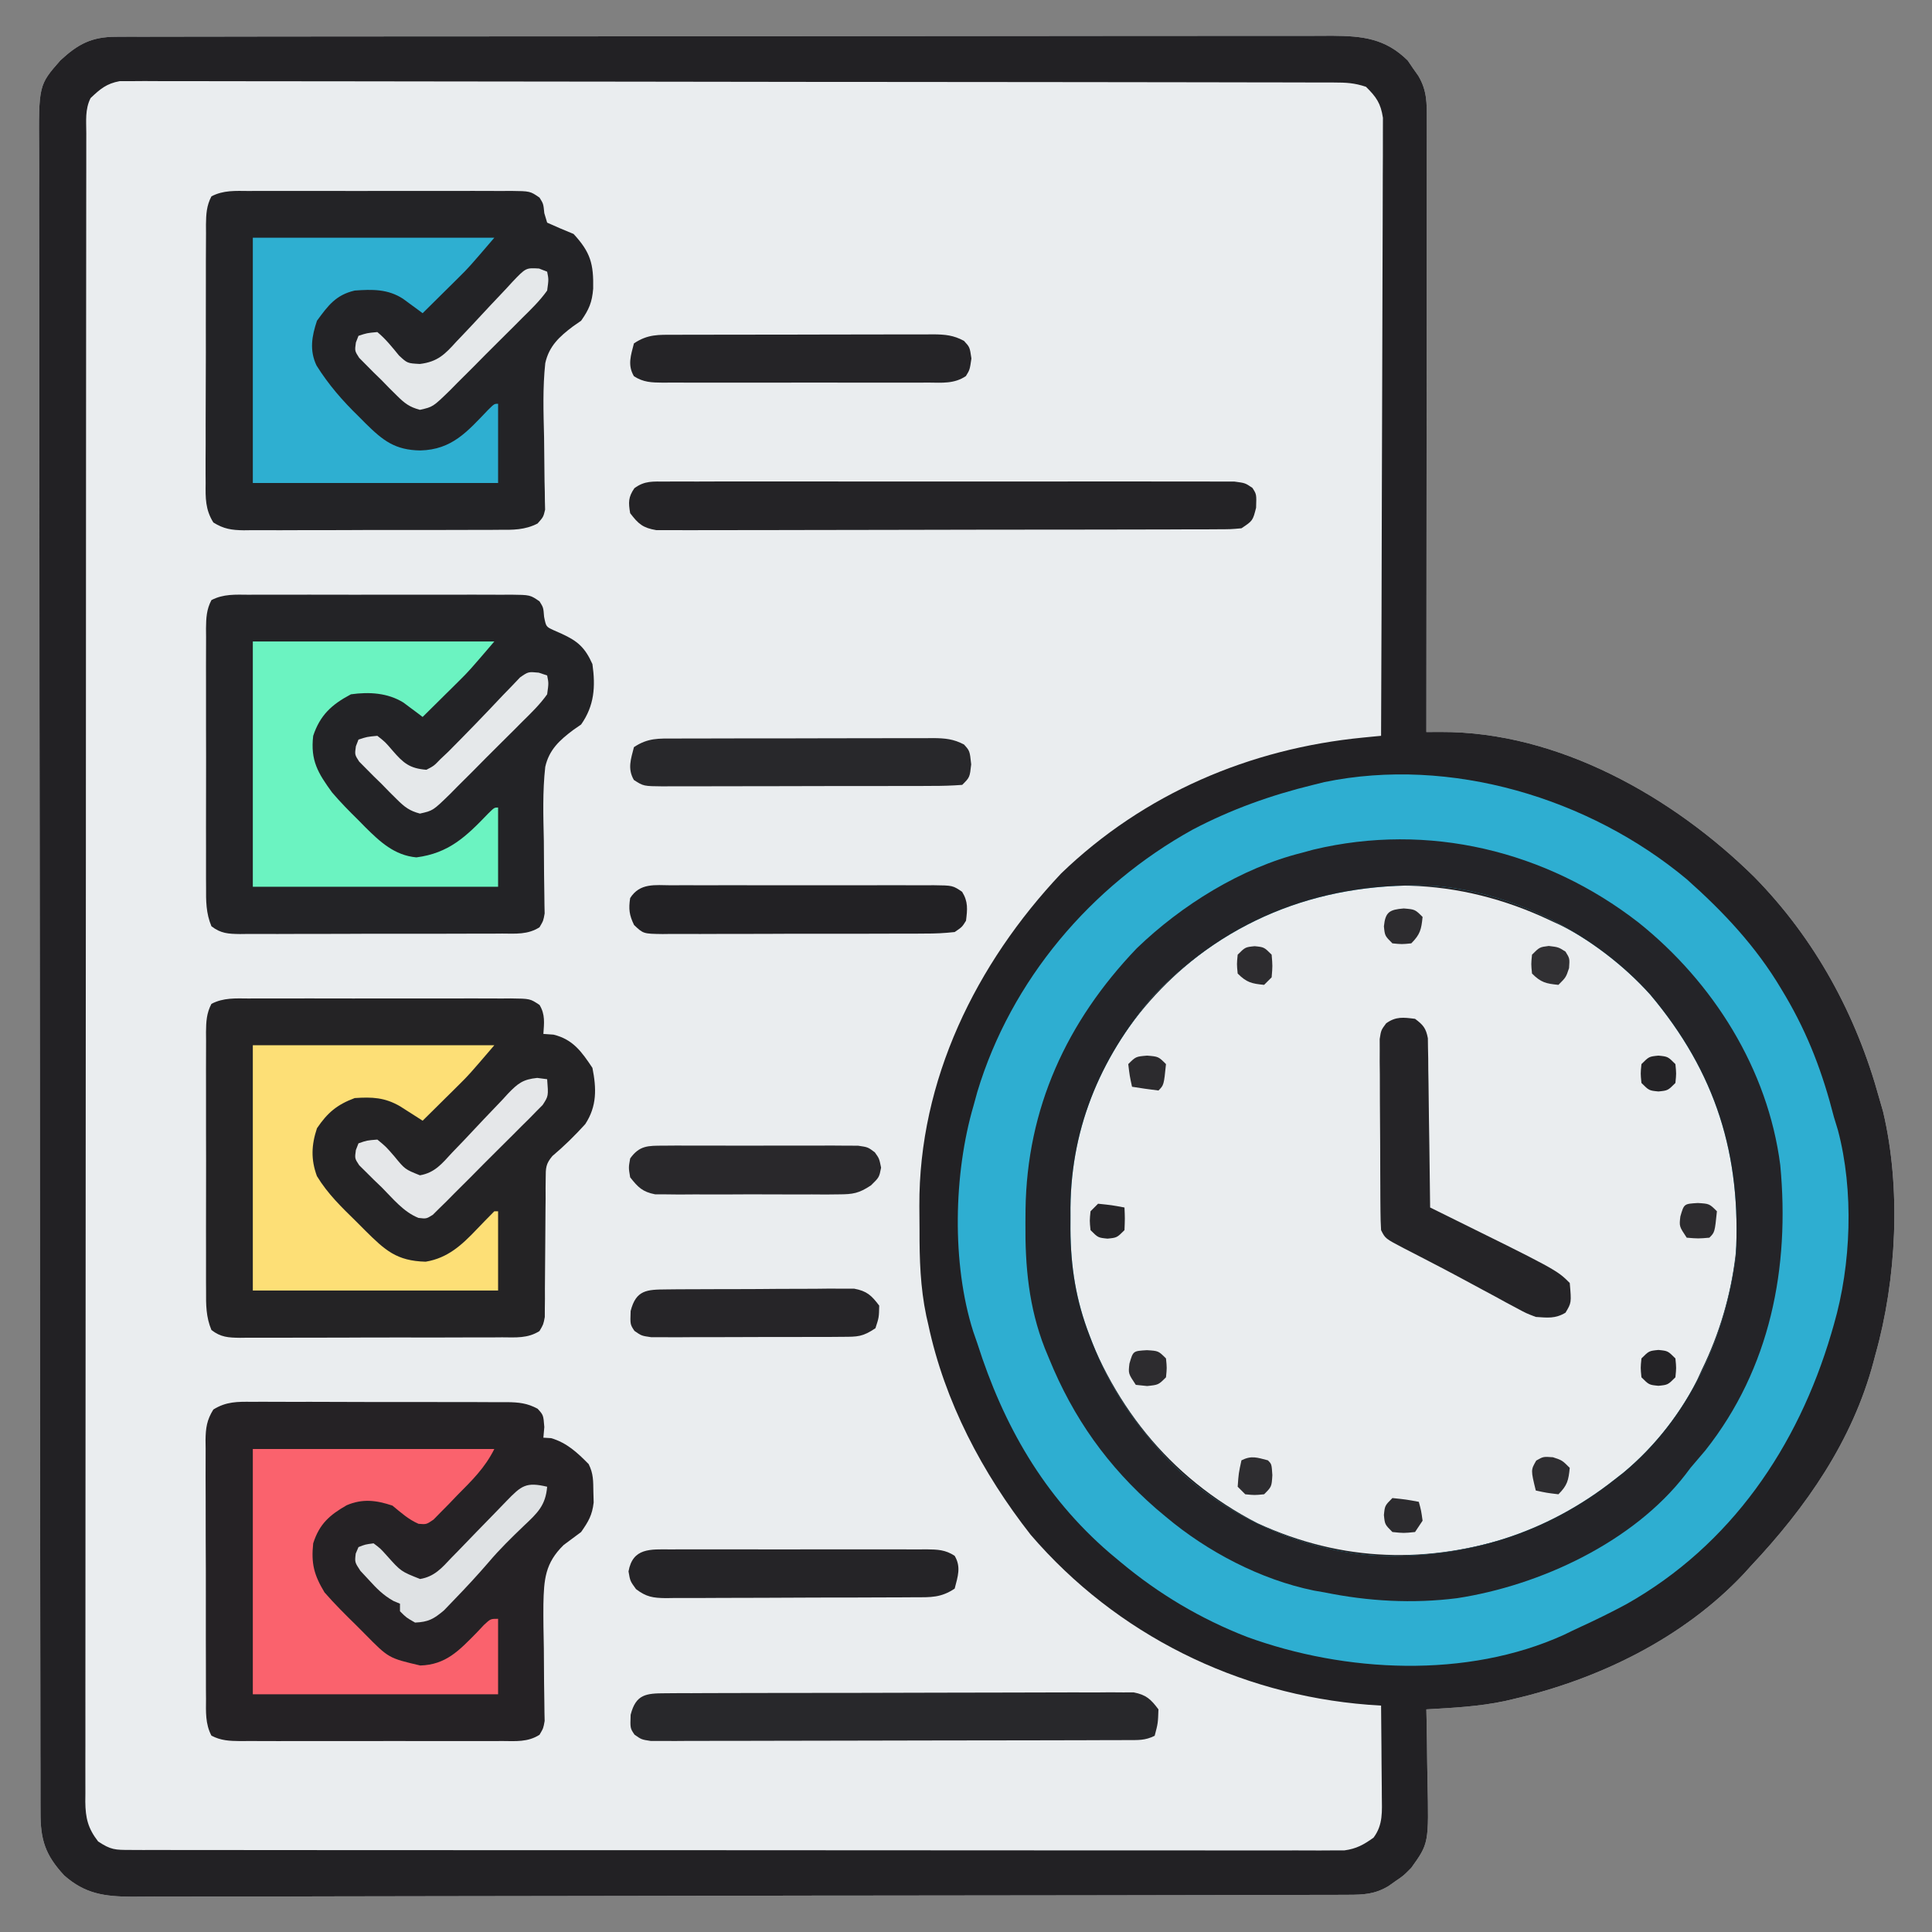 <?xml version="1.0" encoding="UTF-8"?>
<svg version="1.1" xmlns="http://www.w3.org/2000/svg" width="512" height="512">
<rect width="100%" height="100%" fill="#808080" stroke="none"/>
<path d="M0 0 C1.18 -0.006 2.361 -0.013 3.577 -0.02 C5.524 -0.015 5.524 -0.015 7.51 -0.01 C8.902 -0.014 10.294 -0.018 11.686 -0.024 C15.516 -0.036 19.345 -0.036 23.174 -0.033 C27.302 -0.033 31.431 -0.044 35.559 -0.054 C43.649 -0.07 51.739 -0.076 59.829 -0.077 C66.405 -0.078 72.981 -0.082 79.557 -0.088 C98.197 -0.106 116.837 -0.115 135.477 -0.114 C136.985 -0.113 136.985 -0.113 138.523 -0.113 C139.529 -0.113 140.536 -0.113 141.573 -0.113 C157.882 -0.112 174.192 -0.131 190.501 -0.16 C207.243 -0.188 223.986 -0.202 240.728 -0.2 C250.129 -0.2 259.531 -0.205 268.932 -0.227 C276.937 -0.245 284.942 -0.249 292.947 -0.236 C297.031 -0.229 301.115 -0.229 305.199 -0.246 C308.94 -0.262 312.68 -0.259 316.421 -0.242 C318.411 -0.237 320.401 -0.252 322.391 -0.268 C330.366 -0.207 336.394 0.443 342.31 6.292 C342.765 6.961 343.22 7.63 343.689 8.32 C344.162 8.991 344.635 9.663 345.123 10.355 C347.443 14.265 347.375 17.581 347.372 22.034 C347.373 23.073 347.373 23.073 347.374 24.133 C347.376 26.459 347.37 28.785 347.365 31.112 C347.365 32.777 347.365 34.442 347.365 36.108 C347.366 40.634 347.36 45.161 347.353 49.687 C347.347 54.416 347.346 59.145 347.345 63.873 C347.342 72.83 347.334 81.786 347.324 90.743 C347.312 100.939 347.307 111.135 347.302 121.33 C347.291 142.306 347.274 163.282 347.251 184.257 C349.153 184.249 349.153 184.249 351.093 184.241 C382.152 184.112 412.598 201.426 434.126 222.632 C450.235 239.028 461.183 259.131 467.251 281.257 C467.591 282.432 467.93 283.606 468.279 284.816 C473.097 305.088 471.88 329.316 466.251 349.257 C466.08 349.908 465.909 350.559 465.732 351.23 C460.151 372.118 447.9 389.708 433.251 405.257 C432.652 405.921 432.053 406.585 431.435 407.269 C415.3 424.449 392.846 435.321 370.126 440.57 C369.447 440.729 368.768 440.889 368.069 441.053 C361.203 442.517 354.246 442.852 347.251 443.257 C347.283 444.739 347.283 444.739 347.315 446.251 C347.388 449.949 347.433 453.646 347.471 457.344 C347.491 458.939 347.518 460.533 347.553 462.127 C347.907 478.765 347.907 478.765 343.251 485.257 C341.216 487.316 341.216 487.316 339.189 488.695 C338.517 489.168 337.846 489.641 337.154 490.128 C333.597 492.239 330.671 492.385 326.626 492.394 C325.448 492.399 324.269 492.404 323.055 492.41 C321.104 492.41 321.104 492.41 319.113 492.411 C317.722 492.415 316.331 492.42 314.94 492.424 C311.108 492.436 307.277 492.442 303.445 492.447 C299.316 492.453 295.187 492.464 291.058 492.475 C281.082 492.499 271.106 492.514 261.13 492.527 C258.313 492.531 255.496 492.535 252.679 492.539 C235.19 492.564 217.7 492.586 200.21 492.598 C196.159 492.601 192.107 492.604 188.055 492.607 C186.545 492.608 186.545 492.608 185.004 492.61 C168.688 492.622 152.372 492.656 136.056 492.697 C119.309 492.74 102.562 492.763 85.815 492.768 C76.411 492.772 67.006 492.784 57.602 492.816 C49.593 492.844 41.584 492.855 33.576 492.844 C29.489 492.839 25.404 492.842 21.318 492.867 C17.575 492.889 13.833 492.889 10.09 492.87 C8.099 492.865 6.108 492.886 4.117 492.907 C-3.125 492.843 -8.209 492.149 -13.749 487.257 C-18.75 481.861 -20.047 477.816 -20.009 470.541 C-20.012 469.755 -20.016 468.97 -20.02 468.16 C-20.03 465.512 -20.027 462.863 -20.023 460.215 C-20.027 458.303 -20.032 456.392 -20.039 454.48 C-20.053 449.214 -20.054 443.948 -20.054 438.682 C-20.056 433.008 -20.069 427.334 -20.08 421.659 C-20.103 409.246 -20.111 396.833 -20.116 384.42 C-20.119 376.672 -20.126 368.925 -20.133 361.177 C-20.153 339.734 -20.169 318.292 -20.172 296.849 C-20.172 296.163 -20.172 295.477 -20.172 294.77 C-20.173 291.99 -20.173 289.21 -20.173 286.43 C-20.173 284.338 -20.174 282.245 -20.174 280.153 C-20.174 279.461 -20.174 278.77 -20.174 278.058 C-20.177 256.333 -20.199 234.608 -20.236 212.883 C-20.276 188.482 -20.3 164.08 -20.3 139.679 C-20.301 126.756 -20.309 113.834 -20.338 100.912 C-20.363 89.909 -20.37 78.907 -20.355 67.904 C-20.348 62.289 -20.349 56.674 -20.371 51.059 C-20.392 45.92 -20.389 40.78 -20.369 35.641 C-20.365 33.781 -20.37 31.921 -20.384 30.061 C-20.508 12.823 -20.508 12.823 -14.749 6.257 C-10.034 1.888 -6.435 0.009 0 0 Z " fill="#EAEDEF" transform="translate(30.749,9.743)"/>
<path d="M0 0 C1.18 -0.006 2.361 -0.013 3.577 -0.02 C5.524 -0.015 5.524 -0.015 7.51 -0.01 C8.902 -0.014 10.294 -0.018 11.686 -0.024 C15.516 -0.036 19.345 -0.036 23.174 -0.033 C27.302 -0.033 31.431 -0.044 35.559 -0.054 C43.649 -0.07 51.739 -0.076 59.829 -0.077 C66.405 -0.078 72.981 -0.082 79.557 -0.088 C98.197 -0.106 116.837 -0.115 135.477 -0.114 C136.985 -0.113 136.985 -0.113 138.523 -0.113 C139.529 -0.113 140.536 -0.113 141.573 -0.113 C157.882 -0.112 174.192 -0.131 190.501 -0.16 C207.243 -0.188 223.986 -0.202 240.728 -0.2 C250.129 -0.2 259.531 -0.205 268.932 -0.227 C276.937 -0.245 284.942 -0.249 292.947 -0.236 C297.031 -0.229 301.115 -0.229 305.199 -0.246 C308.94 -0.262 312.68 -0.259 316.421 -0.242 C318.411 -0.237 320.401 -0.252 322.391 -0.268 C330.366 -0.207 336.394 0.443 342.31 6.292 C342.765 6.961 343.22 7.63 343.689 8.32 C344.162 8.991 344.635 9.663 345.123 10.355 C347.443 14.265 347.375 17.581 347.372 22.034 C347.373 23.073 347.373 23.073 347.374 24.133 C347.376 26.459 347.37 28.785 347.365 31.112 C347.365 32.777 347.365 34.442 347.365 36.108 C347.366 40.634 347.36 45.161 347.353 49.687 C347.347 54.416 347.346 59.145 347.345 63.873 C347.342 72.83 347.334 81.786 347.324 90.743 C347.312 100.939 347.307 111.135 347.302 121.33 C347.291 142.306 347.274 163.282 347.251 184.257 C349.153 184.249 349.153 184.249 351.093 184.241 C382.152 184.112 412.598 201.426 434.126 222.632 C450.235 239.028 461.183 259.131 467.251 281.257 C467.591 282.432 467.93 283.606 468.279 284.816 C473.097 305.088 471.88 329.316 466.251 349.257 C466.08 349.908 465.909 350.559 465.732 351.23 C460.151 372.118 447.9 389.708 433.251 405.257 C432.652 405.921 432.053 406.585 431.435 407.269 C415.3 424.449 392.846 435.321 370.126 440.57 C369.447 440.729 368.768 440.889 368.069 441.053 C361.203 442.517 354.246 442.852 347.251 443.257 C347.283 444.739 347.283 444.739 347.315 446.251 C347.388 449.949 347.433 453.646 347.471 457.344 C347.491 458.939 347.518 460.533 347.553 462.127 C347.907 478.765 347.907 478.765 343.251 485.257 C341.216 487.316 341.216 487.316 339.189 488.695 C338.517 489.168 337.846 489.641 337.154 490.128 C333.597 492.239 330.671 492.385 326.626 492.394 C325.448 492.399 324.269 492.404 323.055 492.41 C321.104 492.41 321.104 492.41 319.113 492.411 C317.722 492.415 316.331 492.42 314.94 492.424 C311.108 492.436 307.277 492.442 303.445 492.447 C299.316 492.453 295.187 492.464 291.058 492.475 C281.082 492.499 271.106 492.514 261.13 492.527 C258.313 492.531 255.496 492.535 252.679 492.539 C235.19 492.564 217.7 492.586 200.21 492.598 C196.159 492.601 192.107 492.604 188.055 492.607 C186.545 492.608 186.545 492.608 185.004 492.61 C168.688 492.622 152.372 492.656 136.056 492.697 C119.309 492.74 102.562 492.763 85.815 492.768 C76.411 492.772 67.006 492.784 57.602 492.816 C49.593 492.844 41.584 492.855 33.576 492.844 C29.489 492.839 25.404 492.842 21.318 492.867 C17.575 492.889 13.833 492.889 10.09 492.87 C8.099 492.865 6.108 492.886 4.117 492.907 C-3.125 492.843 -8.209 492.149 -13.749 487.257 C-18.75 481.861 -20.047 477.816 -20.009 470.541 C-20.012 469.755 -20.016 468.97 -20.02 468.16 C-20.03 465.512 -20.027 462.863 -20.023 460.215 C-20.027 458.303 -20.032 456.392 -20.039 454.48 C-20.053 449.214 -20.054 443.948 -20.054 438.682 C-20.056 433.008 -20.069 427.334 -20.08 421.659 C-20.103 409.246 -20.111 396.833 -20.116 384.42 C-20.119 376.672 -20.126 368.925 -20.133 361.177 C-20.153 339.734 -20.169 318.292 -20.172 296.849 C-20.172 296.163 -20.172 295.477 -20.172 294.77 C-20.173 291.99 -20.173 289.21 -20.173 286.43 C-20.173 284.338 -20.174 282.245 -20.174 280.153 C-20.174 279.461 -20.174 278.77 -20.174 278.058 C-20.177 256.333 -20.199 234.608 -20.236 212.883 C-20.276 188.482 -20.3 164.08 -20.3 139.679 C-20.301 126.756 -20.309 113.834 -20.338 100.912 C-20.363 89.909 -20.37 78.907 -20.355 67.904 C-20.348 62.289 -20.349 56.674 -20.371 51.059 C-20.392 45.92 -20.389 40.78 -20.369 35.641 C-20.365 33.781 -20.37 31.921 -20.384 30.061 C-20.508 12.823 -20.508 12.823 -14.749 6.257 C-10.034 1.888 -6.435 0.009 0 0 Z M-6.749 16.257 C-8.245 19.249 -7.888 22.314 -7.88 25.595 C-7.882 26.364 -7.884 27.133 -7.886 27.926 C-7.892 30.53 -7.89 33.134 -7.889 35.738 C-7.892 37.613 -7.895 39.488 -7.898 41.363 C-7.906 46.536 -7.908 51.71 -7.909 56.883 C-7.91 62.455 -7.918 68.026 -7.925 73.597 C-7.938 85.789 -7.944 97.981 -7.949 110.173 C-7.951 117.78 -7.956 125.388 -7.96 132.995 C-7.972 154.042 -7.983 175.089 -7.986 196.136 C-7.986 197.498 -7.987 198.859 -7.987 200.221 C-7.987 201.586 -7.987 202.951 -7.987 204.316 C-7.988 207.054 -7.988 209.792 -7.989 212.53 C-7.989 213.209 -7.989 213.888 -7.989 214.588 C-7.993 236.608 -8.009 258.628 -8.032 280.648 C-8.057 303.918 -8.07 327.188 -8.071 350.458 C-8.072 363.147 -8.078 375.836 -8.096 388.526 C-8.112 399.329 -8.117 410.133 -8.109 420.936 C-8.105 426.452 -8.106 431.967 -8.12 437.482 C-8.132 442.527 -8.131 447.572 -8.119 452.617 C-8.117 454.447 -8.12 456.276 -8.129 458.105 C-8.14 460.584 -8.133 463.063 -8.12 465.542 C-8.128 466.258 -8.136 466.974 -8.143 467.712 C-8.098 472.065 -7.43 474.805 -4.749 478.257 C-1.358 480.517 -0.212 480.508 3.76 480.512 C4.913 480.518 6.065 480.523 7.253 480.529 C8.524 480.526 9.796 480.522 11.107 480.518 C12.467 480.521 13.827 480.525 15.187 480.53 C18.933 480.54 22.679 480.538 26.426 480.533 C30.462 480.531 34.499 480.54 38.536 480.547 C46.448 480.56 54.36 480.562 62.273 480.56 C68.702 480.558 75.132 480.56 81.561 480.564 C82.933 480.565 82.933 480.565 84.331 480.566 C86.188 480.567 88.045 480.568 89.901 480.569 C107.326 480.58 124.751 480.578 142.176 480.572 C158.125 480.567 174.075 480.578 190.024 480.597 C206.39 480.616 222.756 480.625 239.122 480.621 C248.315 480.619 257.507 480.621 266.7 480.636 C274.526 480.647 282.352 480.649 290.179 480.637 C294.173 480.631 298.167 480.63 302.162 480.642 C305.817 480.653 309.473 480.65 313.128 480.636 C315.08 480.632 317.031 480.642 318.983 480.654 C320.141 480.647 321.298 480.639 322.491 480.632 C323.989 480.632 323.989 480.632 325.518 480.632 C328.738 480.191 330.622 479.134 333.251 477.257 C335.83 473.808 335.481 470.273 335.447 466.085 C335.444 465.403 335.441 464.721 335.438 464.017 C335.427 461.847 335.402 459.677 335.376 457.507 C335.366 456.032 335.357 454.557 335.349 453.081 C335.327 449.473 335.293 445.865 335.251 442.257 C334.124 442.183 332.996 442.108 331.834 442.031 C297.248 439.315 265.126 423.436 242.396 396.996 C229.548 380.591 219.595 361.712 215.251 341.257 C215.08 340.512 214.909 339.766 214.732 338.998 C213.139 331.403 212.912 323.931 212.936 316.207 C212.939 314.09 212.915 311.974 212.89 309.857 C212.735 276.517 227.87 245.665 250.501 221.695 C272.406 200.598 300.433 188.641 330.501 185.719 C331.393 185.632 332.285 185.544 333.204 185.454 C333.88 185.389 334.555 185.324 335.251 185.257 C335.345 163.57 335.415 141.882 335.459 120.194 C335.479 110.124 335.507 100.054 335.553 89.985 C335.593 81.208 335.619 72.432 335.628 63.656 C335.633 59.009 335.645 54.361 335.674 49.714 C335.702 45.34 335.71 40.966 335.704 36.592 C335.705 34.986 335.713 33.381 335.728 31.775 C335.748 29.582 335.743 27.391 335.733 25.199 C335.736 23.972 335.74 22.745 335.744 21.481 C335.155 17.622 334.007 15.976 331.251 13.257 C328.144 12.221 326.001 12.129 322.743 12.123 C321.014 12.116 321.014 12.116 319.25 12.11 C317.979 12.11 316.707 12.11 315.396 12.11 C314.036 12.107 312.676 12.103 311.316 12.099 C307.57 12.089 303.823 12.085 300.077 12.083 C296.04 12.079 292.004 12.069 287.967 12.06 C278.215 12.041 268.463 12.031 258.711 12.022 C254.121 12.017 249.531 12.012 244.941 12.007 C229.689 11.99 214.437 11.975 199.184 11.968 C195.226 11.966 191.267 11.964 187.309 11.962 C186.325 11.962 185.341 11.961 184.327 11.961 C168.378 11.952 152.428 11.927 136.479 11.895 C120.113 11.861 103.747 11.843 87.381 11.84 C78.188 11.838 68.996 11.829 59.803 11.804 C51.977 11.782 44.151 11.774 36.324 11.784 C32.33 11.788 28.336 11.786 24.341 11.767 C20.686 11.749 17.03 11.75 13.375 11.766 C11.423 11.769 9.472 11.753 7.52 11.736 C6.362 11.745 5.205 11.753 4.012 11.762 C2.514 11.761 2.514 11.761 0.985 11.759 C-2.511 12.396 -4.199 13.834 -6.749 16.257 Z " fill="#222124" transform="translate(30.749,9.743)"/>
<path d="M0 0 C0.9 0.418 1.8 0.835 2.727 1.266 C21.897 10.878 36.594 28.664 44.312 48.5 C44.907 50.323 45.469 52.157 46 54 C46.298 55.008 46.596 56.016 46.902 57.055 C52.196 77.791 49.332 99.868 40 119 C39.594 119.886 39.188 120.771 38.77 121.684 C29.123 141.174 11.107 155.284 -9 162.812 C-32.559 170.544 -55.11 170.05 -77.73 159.684 C-101.426 147.482 -116.985 127.494 -125.09 102.438 C-129.354 86.334 -129.404 65.496 -123 50 C-122.638 48.987 -122.276 47.974 -121.902 46.93 C-113.809 25.476 -96.024 7.804 -75.359 -1.73 C-50.475 -12.588 -24.329 -11.585 0 0 Z " fill="#EAEDEF" transform="translate(411,244)"/>
<path d="M0 0 C9.718 8.629 18.335 17.798 25 29 C25.382 29.64 25.765 30.28 26.159 30.94 C32.222 41.25 36.046 51.444 39 63 C39.352 64.152 39.704 65.305 40.066 66.492 C44.329 82.509 43.594 102.167 39 118 C38.769 118.799 38.538 119.597 38.3 120.42 C29.439 150.4 11.736 176.501 -16.011 192.133 C-20.033 194.298 -24.118 196.299 -28.27 198.204 C-29.7 198.862 -31.118 199.548 -32.531 200.242 C-58.245 211.922 -90.528 210.278 -116.543 200.793 C-128.793 196.033 -139.917 189.426 -150 181 C-150.995 180.169 -151.99 179.337 -153.016 178.48 C-170.417 163.467 -181.092 144.699 -188 123 C-188.36 121.964 -188.719 120.927 -189.09 119.859 C-194.816 101.871 -194.284 77.991 -189 60 C-188.671 58.802 -188.343 57.605 -188.004 56.371 C-179.074 26.739 -157.891 1.775 -130.935 -13.143 C-120.719 -18.514 -110.198 -22.267 -99 -25 C-97.517 -25.369 -97.517 -25.369 -96.004 -25.746 C-62.602 -32.616 -25.845 -21.542 0 0 Z M-141.402 30.961 C-155.763 47.762 -163.614 66.889 -163.312 89.125 C-163.316 90.323 -163.319 91.52 -163.322 92.754 C-163.262 102.751 -161.857 111.623 -158.25 120.938 C-157.854 121.967 -157.854 121.967 -157.45 123.016 C-153.231 133.726 -147.639 142.375 -140 151 C-139.447 151.637 -138.894 152.274 -138.324 152.93 C-124.292 168.041 -102.242 178.196 -81.777 179.273 C-58.504 179.97 -37.338 173.503 -19 159 C-18.256 158.42 -17.512 157.84 -16.746 157.242 C0.396 142.992 10.142 121.874 13 100 C14.517 73.111 7.729 51.249 -9.688 30.566 C-23.918 14.774 -45.187 3.699 -66.487 1.775 C-95.564 0.454 -121.157 9.792 -141.402 30.961 Z " fill="#2EAED1" transform="translate(447,233)"/>
<path d="M0 0 C0.805 -0.005 1.61 -0.011 2.44 -0.016 C5.104 -0.029 7.768 -0.02 10.432 -0.01 C12.281 -0.012 14.13 -0.015 15.98 -0.019 C19.857 -0.023 23.734 -0.017 27.611 -0.003 C32.585 0.014 37.558 0.004 42.531 -0.014 C46.351 -0.024 50.17 -0.021 53.989 -0.013 C55.823 -0.011 57.657 -0.014 59.491 -0.021 C62.053 -0.028 64.614 -0.017 67.176 0 C67.936 -0.006 68.697 -0.012 69.481 -0.018 C74.589 0.043 74.589 0.043 77.067 1.756 C78.088 3.388 78.088 3.388 78.338 5.888 C78.585 6.713 78.833 7.538 79.088 8.388 C81.4 9.435 83.736 10.432 86.088 11.388 C90.618 16.276 91.408 19.367 91.287 25.869 C91.001 29.487 90.188 31.397 88.088 34.388 C87.028 35.124 87.028 35.124 85.946 35.875 C82.365 38.564 79.6 41.086 78.594 45.608 C77.887 52.138 78.113 58.708 78.275 65.263 C78.322 68.239 78.355 71.214 78.366 74.191 C78.376 76.035 78.407 77.88 78.463 79.723 C78.472 80.555 78.481 81.386 78.491 82.243 C78.509 82.973 78.527 83.703 78.546 84.456 C78.088 86.388 78.088 86.388 76.552 88.122 C73.151 89.87 69.998 89.815 66.262 89.792 C65.085 89.803 65.085 89.803 63.885 89.813 C61.296 89.831 58.708 89.827 56.119 89.822 C54.318 89.826 52.518 89.832 50.717 89.838 C46.944 89.847 43.172 89.844 39.399 89.834 C34.563 89.823 29.728 89.843 24.892 89.872 C21.174 89.89 17.456 89.89 13.738 89.885 C11.955 89.884 10.172 89.89 8.389 89.903 C5.897 89.918 3.406 89.907 0.914 89.89 C0.177 89.9 -0.559 89.909 -1.318 89.919 C-4.535 89.873 -6.622 89.57 -9.37 87.853 C-11.507 84.438 -11.464 81.36 -11.414 77.454 C-11.419 76.659 -11.425 75.863 -11.43 75.044 C-11.443 72.417 -11.426 69.792 -11.408 67.166 C-11.408 65.34 -11.41 63.514 -11.413 61.689 C-11.414 57.865 -11.401 54.041 -11.379 50.217 C-11.35 45.312 -11.353 40.407 -11.366 35.502 C-11.373 31.733 -11.365 27.965 -11.352 24.196 C-11.348 22.387 -11.348 20.578 -11.352 18.769 C-11.354 16.243 -11.338 13.718 -11.316 11.193 C-11.321 10.443 -11.325 9.693 -11.33 8.921 C-11.29 6.149 -11.184 3.905 -9.881 1.425 C-6.72 -0.239 -3.486 -0.028 0 0 Z " fill="#232326" transform="translate(65.912,50.612)"/>
<path d="M0 0 C0.805 -0.005 1.61 -0.011 2.44 -0.016 C5.104 -0.029 7.768 -0.02 10.432 -0.01 C12.281 -0.012 14.13 -0.015 15.98 -0.019 C19.857 -0.023 23.734 -0.017 27.611 -0.003 C32.585 0.014 37.558 0.004 42.531 -0.014 C46.351 -0.024 50.17 -0.021 53.989 -0.013 C55.823 -0.011 57.657 -0.014 59.491 -0.021 C62.053 -0.028 64.614 -0.017 67.176 0 C67.936 -0.006 68.697 -0.012 69.481 -0.018 C74.572 0.043 74.572 0.043 77.071 1.713 C78.607 4.243 78.28 6.503 78.088 9.388 C79.418 9.481 79.418 9.481 80.775 9.576 C85.94 10.843 88.221 14.088 91.088 18.388 C92.178 23.853 92.298 28.543 89.182 33.294 C86.442 36.319 83.591 39.121 80.471 41.752 C78.711 43.834 78.711 44.928 78.703 47.628 C78.693 48.479 78.683 49.33 78.672 50.207 C78.676 51.123 78.679 52.039 78.682 52.982 C78.665 54.397 78.665 54.397 78.649 55.84 C78.614 58.856 78.599 61.872 78.588 64.888 C78.573 68.857 78.54 72.826 78.494 76.794 C78.497 77.71 78.5 78.626 78.503 79.569 C78.493 80.42 78.483 81.271 78.473 82.148 C78.471 82.896 78.469 83.644 78.466 84.415 C78.088 86.388 78.088 86.388 77.058 88.128 C73.963 90.108 70.735 89.813 67.176 89.792 C66.371 89.799 65.565 89.806 64.736 89.813 C62.072 89.831 59.408 89.827 56.744 89.822 C54.895 89.826 53.045 89.832 51.196 89.838 C47.319 89.847 43.442 89.844 39.565 89.834 C34.591 89.823 29.618 89.843 24.644 89.872 C20.825 89.89 17.006 89.89 13.187 89.885 C11.353 89.884 9.519 89.89 7.685 89.903 C5.123 89.918 2.562 89.907 0 89.89 C-0.761 89.9 -1.521 89.909 -2.305 89.919 C-5.389 89.876 -7.408 89.781 -9.882 87.853 C-11.327 84.396 -11.33 81.138 -11.3 77.454 C-11.306 76.659 -11.311 75.863 -11.316 75.044 C-11.329 72.417 -11.321 69.792 -11.311 67.166 C-11.313 65.34 -11.315 63.514 -11.319 61.689 C-11.324 57.865 -11.317 54.041 -11.303 50.217 C-11.286 45.312 -11.296 40.407 -11.314 35.502 C-11.325 31.733 -11.321 27.965 -11.314 24.196 C-11.312 22.387 -11.314 20.578 -11.321 18.769 C-11.329 16.243 -11.317 13.718 -11.3 11.193 C-11.306 10.443 -11.312 9.693 -11.319 8.921 C-11.285 6.148 -11.184 3.907 -9.882 1.425 C-6.721 -0.239 -3.487 -0.028 0 0 Z " fill="#242325" transform="translate(65.912,264.612)"/>
<path d="M0 0 C0.805 -0.005 1.61 -0.011 2.44 -0.016 C5.104 -0.029 7.768 -0.02 10.432 -0.01 C12.281 -0.012 14.13 -0.015 15.98 -0.019 C19.857 -0.023 23.734 -0.017 27.611 -0.003 C32.585 0.014 37.558 0.004 42.531 -0.014 C46.351 -0.024 50.17 -0.021 53.989 -0.013 C55.823 -0.011 57.657 -0.014 59.491 -0.021 C62.053 -0.028 64.614 -0.017 67.176 0 C67.936 -0.006 68.697 -0.012 69.481 -0.018 C74.59 0.044 74.59 0.044 77.071 1.76 C78.088 3.388 78.088 3.388 78.275 5.826 C78.801 8.473 78.801 8.473 80.783 9.388 C81.482 9.698 82.181 10.007 82.9 10.326 C87.159 12.26 89.13 13.984 91.088 18.388 C91.932 24.344 91.608 29.375 88.088 34.388 C87.382 34.879 86.676 35.369 85.948 35.875 C82.368 38.565 79.606 41.091 78.587 45.608 C77.857 52.138 78.067 58.706 78.213 65.263 C78.247 68.239 78.267 71.215 78.273 74.191 C78.28 76.035 78.304 77.879 78.349 79.723 C78.359 80.555 78.368 81.386 78.377 82.243 C78.402 83.338 78.402 83.338 78.426 84.456 C78.088 86.388 78.088 86.388 77.064 88.122 C73.966 90.107 70.74 89.813 67.176 89.792 C66.371 89.799 65.565 89.806 64.736 89.813 C62.072 89.831 59.408 89.827 56.744 89.822 C54.895 89.826 53.045 89.832 51.196 89.838 C47.319 89.847 43.442 89.844 39.565 89.834 C34.591 89.823 29.618 89.843 24.644 89.872 C20.825 89.89 17.006 89.89 13.187 89.885 C11.353 89.884 9.519 89.89 7.685 89.903 C5.123 89.918 2.562 89.907 0 89.89 C-0.761 89.9 -1.521 89.909 -2.305 89.919 C-5.389 89.876 -7.408 89.781 -9.882 87.853 C-11.327 84.396 -11.33 81.138 -11.3 77.454 C-11.306 76.659 -11.311 75.863 -11.316 75.044 C-11.329 72.417 -11.321 69.792 -11.311 67.166 C-11.313 65.34 -11.315 63.514 -11.319 61.689 C-11.324 57.865 -11.317 54.041 -11.303 50.217 C-11.286 45.312 -11.296 40.407 -11.314 35.502 C-11.325 31.733 -11.321 27.965 -11.314 24.196 C-11.312 22.387 -11.314 20.578 -11.321 18.769 C-11.329 16.243 -11.317 13.718 -11.3 11.193 C-11.306 10.443 -11.312 9.693 -11.319 8.921 C-11.285 6.148 -11.184 3.907 -9.882 1.425 C-6.721 -0.239 -3.487 -0.028 0 0 Z " fill="#232326" transform="translate(65.912,157.612)"/>
<path d="M0 0 C0.784 -0.005 1.568 -0.011 2.376 -0.016 C4.965 -0.029 7.553 -0.012 10.143 0.006 C11.943 0.005 13.744 0.004 15.545 0.001 C19.318 -0 23.09 0.012 26.863 0.035 C31.698 0.064 36.534 0.061 41.369 0.048 C45.087 0.041 48.805 0.049 52.523 0.061 C54.306 0.066 56.089 0.066 57.872 0.062 C60.364 0.059 62.856 0.076 65.348 0.098 C66.453 0.091 66.453 0.091 67.58 0.084 C70.688 0.129 72.886 0.348 75.647 1.828 C77.174 3.502 77.174 3.502 77.424 6.689 C77.341 7.617 77.259 8.545 77.174 9.502 C77.854 9.543 78.535 9.584 79.236 9.627 C83.401 10.867 86.15 13.437 89.174 16.502 C90.449 19.053 90.378 20.965 90.424 23.814 C90.45 24.759 90.475 25.704 90.502 26.677 C90.108 30.064 89.118 31.712 87.174 34.502 C85.639 35.663 84.094 36.811 82.541 37.947 C77.607 42.769 77.322 47.103 77.182 53.681 C77.147 57.583 77.212 61.476 77.299 65.377 C77.332 68.353 77.353 71.328 77.359 74.304 C77.366 76.149 77.39 77.993 77.435 79.837 C77.445 80.668 77.454 81.5 77.463 82.357 C77.487 83.452 77.487 83.452 77.512 84.569 C77.174 86.502 77.174 86.502 76.15 88.237 C73.051 90.221 69.826 89.918 66.262 89.89 C65.457 89.895 64.651 89.9 63.822 89.906 C61.158 89.919 58.494 89.91 55.83 89.9 C53.981 89.902 52.131 89.905 50.282 89.909 C46.405 89.913 42.528 89.907 38.651 89.893 C33.677 89.876 28.704 89.886 23.73 89.904 C19.911 89.914 16.092 89.911 12.273 89.903 C10.439 89.901 8.605 89.904 6.771 89.911 C4.209 89.918 1.648 89.907 -0.914 89.89 C-1.675 89.896 -2.435 89.902 -3.219 89.908 C-6.019 89.874 -8.29 89.784 -10.795 88.465 C-12.439 85.335 -12.251 82.149 -12.23 78.697 C-12.237 77.903 -12.244 77.11 -12.251 76.292 C-12.269 73.665 -12.265 71.039 -12.26 68.412 C-12.264 66.587 -12.27 64.763 -12.276 62.938 C-12.285 59.112 -12.282 55.287 -12.272 51.461 C-12.261 46.557 -12.281 41.653 -12.31 36.749 C-12.328 32.981 -12.328 29.212 -12.322 25.443 C-12.322 23.635 -12.328 21.827 -12.341 20.019 C-12.356 17.491 -12.345 14.964 -12.328 12.436 C-12.338 11.688 -12.347 10.94 -12.357 10.17 C-12.311 6.925 -12.019 4.809 -10.284 2.037 C-6.899 -0.077 -3.87 -0.051 0 0 Z " fill="#252225" transform="translate(66.826,371.498)"/>
<path d="M0 0 C19.803 15.828 34.321 38.868 37.586 64.31 C40.153 91.44 34.973 118.144 17.734 139.914 C16.427 141.46 15.115 143.002 13.797 144.539 C13.352 145.128 12.907 145.717 12.449 146.324 C-1.399 164.239 -26.069 175.708 -48.059 179.074 C-59.808 180.564 -71.622 179.904 -83.203 177.539 C-84.588 177.299 -84.588 177.299 -86 177.055 C-100.131 174.166 -114.216 166.766 -125.203 157.539 C-126.491 156.458 -126.491 156.458 -127.805 155.355 C-140.649 144.16 -149.761 131.355 -156.203 115.539 C-156.573 114.646 -156.943 113.752 -157.324 112.832 C-161.563 101.978 -162.554 91.18 -162.453 79.602 C-162.445 78.456 -162.437 77.311 -162.428 76.131 C-162.072 49.305 -151.58 26.317 -132.953 6.852 C-121.149 -4.543 -105.306 -14.442 -89.203 -18.461 C-88.191 -18.737 -87.179 -19.013 -86.137 -19.297 C-55.722 -26.575 -24.529 -19.044 0 0 Z M-128.605 19.5 C-142.966 36.301 -150.817 55.428 -150.516 77.664 C-150.519 78.862 -150.522 80.059 -150.525 81.293 C-150.465 91.29 -149.06 100.162 -145.453 109.477 C-145.057 110.506 -145.057 110.506 -144.654 111.555 C-140.434 122.265 -134.842 130.914 -127.203 139.539 C-126.65 140.176 -126.097 140.813 -125.527 141.469 C-111.495 156.58 -89.445 166.735 -68.98 167.812 C-45.707 168.509 -24.541 162.042 -6.203 147.539 C-5.459 146.959 -4.716 146.379 -3.949 145.781 C13.193 131.531 22.939 110.413 25.797 88.539 C27.314 61.65 20.526 39.788 3.109 19.105 C-11.121 3.313 -32.39 -7.762 -53.69 -9.686 C-82.767 -11.007 -108.361 -1.669 -128.605 19.5 Z " fill="#242428" transform="translate(434.203,244.461)"/>
<path d="M0 0 C21.12 0 42.24 0 64 0 C61.478 5.045 58.067 8.339 54.125 12.312 C53.404 13.066 52.684 13.819 51.941 14.596 C51.241 15.303 50.541 16.01 49.82 16.738 C49.184 17.388 48.547 18.038 47.891 18.708 C46 20 46 20 43.921 19.829 C41.238 18.671 39.25 16.846 37 15 C32.746 13.582 29.109 13.102 24.871 14.906 C20.33 17.515 17.646 19.856 16 25 C15.424 30.378 16.234 33.406 19 38 C21.666 41.068 24.534 43.907 27.438 46.75 C28.201 47.517 28.965 48.284 29.752 49.074 C35.992 55.412 35.992 55.412 44.375 57.375 C51.181 57.175 54.668 53.39 59.25 48.75 C59.915 48.044 60.58 47.337 61.266 46.609 C63 45 63 45 65 45 C65 51.6 65 58.2 65 65 C43.55 65 22.1 65 0 65 C0 43.55 0 22.1 0 0 Z " fill="#FA626D" transform="translate(67,384)"/>
<path d="M0 0 C21.12 0 42.24 0 64 0 C57.25 7.875 57.25 7.875 54.57 10.527 C54.003 11.091 53.436 11.655 52.852 12.236 C52.282 12.798 51.712 13.359 51.125 13.938 C50.532 14.526 49.939 15.114 49.328 15.721 C47.888 17.149 46.444 18.575 45 20 C44.529 19.651 44.059 19.301 43.574 18.941 C42.952 18.486 42.329 18.031 41.688 17.562 C41.073 17.11 40.458 16.658 39.824 16.191 C35.799 13.563 31.639 13.663 27 14 C21.987 15.166 19.948 17.988 17 22 C15.637 26.089 14.966 29.816 16.882 33.863 C20.088 38.977 23.745 43.172 28.062 47.375 C28.674 47.99 29.286 48.605 29.916 49.238 C34.501 53.769 37.715 56.282 44.375 56.375 C52.787 56.174 56.819 51.397 62.363 45.609 C64 44 64 44 65 44 C65 50.93 65 57.86 65 65 C43.55 65 22.1 65 0 65 C0 43.55 0 22.1 0 0 Z " fill="#2EAFD1" transform="translate(67,63)"/>
<path d="M0 0 C21.12 0 42.24 0 64 0 C57.25 7.875 57.25 7.875 54.57 10.527 C54.003 11.091 53.436 11.655 52.852 12.236 C52.282 12.798 51.712 13.359 51.125 13.938 C50.532 14.526 49.939 15.114 49.328 15.721 C47.888 17.149 46.444 18.575 45 20 C44.541 19.651 44.082 19.301 43.609 18.941 C42.996 18.486 42.382 18.031 41.75 17.562 C41.147 17.11 40.543 16.658 39.922 16.191 C35.739 13.598 30.814 13.323 26 14 C20.898 16.695 17.826 19.521 16 25 C15.23 31.546 17.29 34.903 21 40 C23.19 42.571 25.527 44.949 27.938 47.312 C28.532 47.919 29.127 48.526 29.74 49.15 C33.694 53.078 37.54 56.683 43.344 57.215 C51.935 56.11 56.515 51.714 62.363 45.609 C64 44 64 44 65 44 C65 50.93 65 57.86 65 65 C43.55 65 22.1 65 0 65 C0 43.55 0 22.1 0 0 Z " fill="#6BF3C1" transform="translate(67,170)"/>
<path d="M0 0 C21.12 0 42.24 0 64 0 C57.25 7.875 57.25 7.875 54.57 10.527 C54.003 11.091 53.436 11.655 52.852 12.236 C52.282 12.798 51.712 13.359 51.125 13.938 C50.532 14.526 49.939 15.114 49.328 15.721 C47.888 17.149 46.444 18.575 45 20 C44.457 19.651 43.915 19.301 43.355 18.941 C42.64 18.486 41.925 18.031 41.188 17.562 C40.48 17.11 39.772 16.658 39.043 16.191 C34.99 13.828 31.619 13.687 27 14 C22.318 15.744 19.788 17.87 17 22 C15.522 26.435 15.359 30.258 16.988 34.684 C19.834 39.375 23.532 42.927 27.438 46.75 C28.201 47.517 28.965 48.284 29.752 49.074 C35.054 54.326 38.078 57.16 45.805 57.363 C51.645 56.397 55.356 52.973 59.312 48.812 C60.861 47.195 62.42 45.586 64 44 C64.33 44 64.66 44 65 44 C65 50.93 65 57.86 65 65 C43.55 65 22.1 65 0 65 C0 43.55 0 22.1 0 0 Z " fill="#FDDF76" transform="translate(67,277)"/>
<path d="M0 0 C0.654 -0.005 1.308 -0.009 1.981 -0.014 C4.176 -0.026 6.371 -0.017 8.566 -0.007 C10.138 -0.011 11.709 -0.017 13.281 -0.023 C17.554 -0.037 21.827 -0.032 26.099 -0.022 C30.566 -0.014 35.033 -0.021 39.5 -0.026 C47.002 -0.032 54.504 -0.024 62.006 -0.01 C70.685 0.006 79.364 0.001 88.043 -0.016 C95.489 -0.029 102.934 -0.031 110.38 -0.023 C114.829 -0.019 119.279 -0.018 123.728 -0.028 C127.911 -0.037 132.094 -0.031 136.277 -0.013 C137.814 -0.009 139.351 -0.01 140.888 -0.017 C142.982 -0.025 145.076 -0.015 147.17 0 C148.344 0.001 149.517 0.002 150.726 0.003 C153.585 0.381 153.585 0.381 155.494 1.682 C156.585 3.381 156.585 3.381 156.46 6.943 C155.585 10.381 155.585 10.381 152.585 12.381 C149.76 12.638 149.76 12.638 146.253 12.648 C145.608 12.653 144.963 12.657 144.299 12.662 C142.134 12.675 139.969 12.673 137.804 12.671 C136.254 12.677 134.703 12.684 133.152 12.692 C128.938 12.71 124.723 12.714 120.508 12.715 C116.991 12.717 113.475 12.725 109.958 12.732 C101.664 12.748 93.369 12.753 85.074 12.752 C76.512 12.75 67.95 12.771 59.388 12.803 C52.041 12.829 44.694 12.84 37.347 12.839 C32.957 12.838 28.567 12.844 24.177 12.865 C20.05 12.884 15.922 12.885 11.794 12.87 C10.278 12.868 8.763 12.873 7.247 12.885 C5.179 12.9 3.112 12.891 1.044 12.875 C-0.692 12.877 -0.692 12.877 -2.463 12.879 C-6.052 12.274 -7.233 11.242 -9.415 8.381 C-9.898 5.549 -9.936 4.134 -8.288 1.752 C-5.536 -0.263 -3.388 0.003 0 0 Z " fill="#242326" transform="translate(176.415,127.619)"/>
<path d="M0 0 C1.664 -0.013 1.664 -0.013 3.361 -0.026 C4.578 -0.025 5.795 -0.024 7.049 -0.023 C8.971 -0.033 8.971 -0.033 10.932 -0.043 C14.449 -0.061 17.965 -0.066 21.482 -0.067 C24.417 -0.069 27.352 -0.076 30.287 -0.083 C37.211 -0.1 44.134 -0.105 51.058 -0.103 C58.202 -0.102 65.346 -0.123 72.491 -0.155 C78.623 -0.181 84.756 -0.192 90.888 -0.19 C94.552 -0.19 98.215 -0.195 101.878 -0.217 C105.963 -0.24 110.047 -0.23 114.131 -0.218 C115.954 -0.235 115.954 -0.235 117.814 -0.252 C118.926 -0.244 120.037 -0.236 121.183 -0.227 C122.149 -0.228 123.115 -0.229 124.11 -0.23 C127.43 0.419 128.644 1.587 130.655 4.267 C130.53 7.955 130.53 7.955 129.655 11.267 C127.079 12.555 125.233 12.399 122.347 12.408 C121.222 12.414 120.096 12.419 118.936 12.425 C117.694 12.426 116.453 12.427 115.175 12.429 C113.872 12.434 112.57 12.438 111.228 12.444 C107.649 12.457 104.071 12.463 100.492 12.468 C98.258 12.471 96.024 12.475 93.79 12.479 C86.803 12.493 79.817 12.502 72.83 12.506 C64.757 12.511 56.685 12.528 48.612 12.557 C42.377 12.579 36.142 12.589 29.906 12.59 C26.18 12.591 22.454 12.597 18.727 12.615 C14.573 12.635 10.419 12.63 6.265 12.624 C4.406 12.638 4.406 12.638 2.51 12.652 C0.817 12.643 0.817 12.643 -0.911 12.635 C-2.385 12.637 -2.385 12.637 -3.889 12.639 C-6.345 12.267 -6.345 12.267 -8.193 10.967 C-9.345 9.267 -9.345 9.267 -9.22 5.705 C-7.825 0.225 -5.117 0.018 0 0 Z " fill="#28282B" transform="translate(176.345,448.733)"/>
<path d="M0 0 C2.149 1.595 2.906 2.493 3.399 5.145 C3.41 5.973 3.421 6.802 3.432 7.655 C3.462 9.066 3.462 9.066 3.492 10.506 C3.499 11.518 3.505 12.531 3.512 13.574 C3.53 14.613 3.548 15.652 3.566 16.723 C3.62 20.044 3.654 23.366 3.688 26.688 C3.721 28.938 3.755 31.189 3.791 33.439 C3.876 38.96 3.944 44.48 4 50 C4.996 50.49 4.996 50.49 6.013 50.99 C37.536 66.536 37.536 66.536 41 70 C41.456 75.241 41.456 75.241 39.875 77.875 C37.161 79.504 35.13 79.21 32 79 C29.477 78.041 29.477 78.041 26.98 76.691 C26.048 76.196 25.116 75.7 24.155 75.189 C23.176 74.652 22.196 74.115 21.188 73.562 C20.177 73.021 19.167 72.479 18.126 71.92 C16.069 70.816 14.014 69.708 11.961 68.595 C9.236 67.127 6.497 65.69 3.746 64.27 C2.96 63.862 2.174 63.455 1.365 63.035 C-0.1 62.276 -1.567 61.52 -3.034 60.768 C-7.887 58.226 -7.887 58.226 -9 56 C-9.106 54.321 -9.149 52.638 -9.161 50.955 C-9.171 49.904 -9.18 48.853 -9.19 47.77 C-9.194 46.63 -9.199 45.491 -9.203 44.316 C-9.209 43.15 -9.215 41.984 -9.22 40.782 C-9.23 38.311 -9.236 35.84 -9.24 33.37 C-9.25 29.582 -9.281 25.794 -9.312 22.006 C-9.319 19.609 -9.324 17.213 -9.328 14.816 C-9.34 13.679 -9.353 12.541 -9.366 11.369 C-9.363 10.315 -9.36 9.26 -9.356 8.174 C-9.36 7.245 -9.364 6.316 -9.367 5.359 C-9 3 -9 3 -7.665 1.2 C-5.079 -0.663 -3.089 -0.386 0 0 Z " fill="#252427" transform="translate(375,270)"/>
<path d="M0 0 C1.191 -0.008 1.191 -0.008 2.405 -0.015 C5.032 -0.029 7.659 -0.028 10.285 -0.026 C12.11 -0.03 13.935 -0.034 15.759 -0.039 C19.585 -0.047 23.411 -0.046 27.236 -0.041 C32.14 -0.035 37.044 -0.052 41.948 -0.075 C45.717 -0.09 49.485 -0.091 53.254 -0.088 C55.062 -0.088 56.87 -0.094 58.678 -0.104 C61.206 -0.116 63.734 -0.109 66.262 -0.098 C67.009 -0.105 67.757 -0.113 68.527 -0.121 C71.646 -0.089 73.886 0.112 76.668 1.575 C78.196 3.275 78.196 3.275 78.571 6.837 C78.196 10.275 78.196 10.275 76.196 12.275 C73.501 12.478 70.909 12.558 68.213 12.549 C67.389 12.554 66.564 12.56 65.715 12.565 C62.98 12.579 60.246 12.578 57.512 12.575 C55.616 12.579 53.721 12.584 51.825 12.588 C47.848 12.596 43.871 12.596 39.894 12.59 C34.791 12.585 29.689 12.601 24.586 12.625 C20.67 12.639 16.754 12.64 12.838 12.637 C10.956 12.638 9.075 12.643 7.193 12.653 C4.564 12.665 1.936 12.659 -0.693 12.647 C-1.474 12.655 -2.255 12.662 -3.059 12.67 C-8.271 12.619 -8.271 12.619 -10.819 10.974 C-12.547 7.994 -11.618 5.469 -10.804 2.275 C-7.104 -0.192 -4.281 -0.014 0 0 Z " fill="#28282B" transform="translate(178.804,195.725)"/>
<path d="M0 0 C1.191 -0.008 1.191 -0.008 2.405 -0.015 C5.032 -0.029 7.659 -0.028 10.285 -0.026 C12.11 -0.03 13.935 -0.034 15.759 -0.039 C19.585 -0.047 23.411 -0.046 27.236 -0.041 C32.14 -0.035 37.044 -0.052 41.948 -0.075 C45.717 -0.09 49.485 -0.091 53.254 -0.088 C55.062 -0.088 56.87 -0.094 58.678 -0.104 C61.206 -0.116 63.734 -0.109 66.262 -0.098 C67.009 -0.105 67.757 -0.113 68.527 -0.121 C71.666 -0.089 73.88 0.104 76.664 1.61 C78.196 3.275 78.196 3.275 78.633 6.275 C78.196 9.275 78.196 9.275 77.168 10.938 C74.071 13.036 70.806 12.691 67.192 12.663 C66.377 12.668 65.562 12.673 64.722 12.679 C62.026 12.692 59.33 12.683 56.633 12.673 C54.761 12.675 52.889 12.678 51.018 12.682 C47.093 12.686 43.169 12.68 39.245 12.666 C34.211 12.649 29.177 12.659 24.143 12.676 C20.278 12.687 16.412 12.684 12.547 12.676 C10.69 12.674 8.834 12.677 6.978 12.684 C4.385 12.691 1.792 12.68 -0.801 12.663 C-1.571 12.669 -2.34 12.675 -3.134 12.681 C-6.111 12.646 -8.274 12.619 -10.812 10.973 C-12.551 7.996 -11.618 5.471 -10.804 2.275 C-7.104 -0.192 -4.281 -0.014 0 0 Z " fill="#252427" transform="translate(178.804,88.725)"/>
<path d="M0 0 C0.805 -0.005 1.61 -0.011 2.44 -0.016 C5.104 -0.029 7.768 -0.02 10.432 -0.01 C12.281 -0.012 14.13 -0.015 15.98 -0.019 C19.857 -0.023 23.734 -0.017 27.611 -0.003 C32.585 0.014 37.558 0.004 42.531 -0.014 C46.351 -0.024 50.17 -0.021 53.989 -0.013 C55.823 -0.011 57.657 -0.014 59.491 -0.021 C62.053 -0.028 64.614 -0.017 67.176 0 C67.936 -0.006 68.697 -0.012 69.481 -0.018 C74.579 0.043 74.579 0.043 77.059 1.725 C78.683 4.35 78.463 6.383 78.088 9.388 C77.059 11.05 77.059 11.05 75.088 12.388 C72.375 12.689 69.89 12.808 67.176 12.792 C66.371 12.799 65.565 12.806 64.736 12.813 C62.072 12.831 59.408 12.827 56.744 12.822 C54.895 12.826 53.045 12.832 51.196 12.838 C47.319 12.847 43.442 12.844 39.565 12.834 C34.591 12.823 29.618 12.843 24.644 12.872 C20.825 12.89 17.006 12.89 13.187 12.885 C11.353 12.884 9.519 12.89 7.685 12.903 C5.123 12.918 2.562 12.907 0 12.89 C-0.761 12.9 -1.521 12.909 -2.305 12.919 C-7.429 12.847 -7.429 12.847 -9.883 10.517 C-11.157 7.881 -11.357 6.281 -10.912 3.388 C-8.345 -0.673 -4.315 -0.034 0 0 Z " fill="#222124" transform="translate(177.912,234.612)"/>
<path d="M0 0 C0.786 -0.005 1.571 -0.011 2.381 -0.016 C4.98 -0.029 7.579 -0.02 10.178 -0.01 C11.982 -0.012 13.787 -0.015 15.591 -0.019 C19.374 -0.023 23.157 -0.017 26.94 -0.003 C31.793 0.014 36.645 0.004 41.497 -0.014 C45.224 -0.024 48.95 -0.021 52.677 -0.013 C54.466 -0.011 56.256 -0.014 58.045 -0.021 C60.545 -0.028 63.043 -0.017 65.543 0 C66.285 -0.006 67.027 -0.012 67.791 -0.018 C70.71 0.018 72.782 0.068 75.262 1.69 C77.028 4.661 76.087 7.186 75.271 10.388 C71.636 12.812 68.945 12.684 64.742 12.679 C63.596 12.689 63.596 12.689 62.426 12.699 C59.896 12.718 57.367 12.722 54.838 12.724 C53.081 12.731 51.323 12.737 49.566 12.744 C45.881 12.756 42.197 12.76 38.512 12.759 C33.79 12.759 29.068 12.786 24.346 12.82 C20.716 12.843 17.086 12.847 13.457 12.846 C11.715 12.848 9.974 12.857 8.233 12.872 C5.798 12.892 3.365 12.886 0.93 12.874 C0.21 12.885 -0.509 12.897 -1.251 12.908 C-4.658 12.865 -6.437 12.611 -9.18 10.518 C-10.729 8.388 -10.729 8.388 -11.166 5.826 C-10.044 -0.427 -5.426 -0.044 0 0 Z " fill="#252427" transform="translate(177.729,410.612)"/>
<path d="M0 0 C1.722 -0.019 1.722 -0.019 3.479 -0.039 C4.72 -0.041 5.96 -0.043 7.239 -0.045 C8.512 -0.052 9.786 -0.059 11.098 -0.066 C13.794 -0.076 16.49 -0.081 19.186 -0.08 C22.637 -0.08 26.088 -0.107 29.539 -0.142 C32.835 -0.169 36.13 -0.168 39.426 -0.17 C41.284 -0.192 41.284 -0.192 43.179 -0.214 C44.906 -0.205 44.906 -0.205 46.668 -0.195 C48.187 -0.2 48.187 -0.2 49.736 -0.204 C53.129 0.426 54.338 1.566 56.399 4.291 C56.336 7.416 56.336 7.416 55.399 10.291 C51.975 12.573 50.716 12.547 46.69 12.565 C45.518 12.575 44.347 12.584 43.14 12.594 C41.875 12.593 40.609 12.592 39.305 12.591 C37.358 12.598 37.358 12.598 35.371 12.604 C32.624 12.612 29.877 12.611 27.13 12.606 C23.609 12.6 20.088 12.617 16.568 12.641 C13.209 12.659 9.851 12.655 6.492 12.654 C5.227 12.663 3.961 12.672 2.657 12.682 C0.9 12.672 0.9 12.672 -0.892 12.663 C-2.441 12.664 -2.441 12.664 -4.021 12.665 C-6.601 12.291 -6.601 12.291 -8.466 10.99 C-9.601 9.291 -9.601 9.291 -9.476 5.728 C-8.052 0.134 -5.202 0.039 0 0 Z " fill="#262528" transform="translate(176.601,341.709)"/>
<path d="M0 0 C1.787 -0.014 1.787 -0.014 3.61 -0.029 C5.541 -0.02 5.541 -0.02 7.512 -0.01 C8.845 -0.012 10.179 -0.015 11.513 -0.019 C14.307 -0.023 17.101 -0.017 19.896 -0.003 C23.477 0.014 27.058 0.004 30.639 -0.014 C33.393 -0.024 36.147 -0.021 38.9 -0.013 C40.863 -0.01 42.826 -0.019 44.788 -0.029 C45.98 -0.019 47.171 -0.01 48.398 0 C49.449 0.002 50.499 0.005 51.581 0.007 C54.199 0.388 54.199 0.388 56.031 1.76 C57.199 3.388 57.199 3.388 57.699 5.826 C57.199 8.388 57.199 8.388 55.027 10.516 C51.822 12.638 50.26 12.894 46.463 12.906 C45.335 12.918 44.207 12.931 43.045 12.944 C41.836 12.936 40.628 12.928 39.383 12.919 C37.51 12.925 37.51 12.925 35.599 12.931 C32.962 12.934 30.326 12.928 27.689 12.91 C24.313 12.887 20.94 12.9 17.564 12.924 C14.337 12.942 11.11 12.929 7.883 12.919 C6.672 12.928 5.462 12.936 4.215 12.944 C3.09 12.931 1.965 12.919 0.806 12.906 C-0.182 12.903 -1.171 12.899 -2.189 12.896 C-5.526 12.247 -6.722 11.026 -8.801 8.388 C-9.238 5.826 -9.238 5.826 -8.801 3.388 C-6.335 -0.058 -4.077 0.009 0 0 Z " fill="#29282B" transform="translate(175.801,303.612)"/>
<path d="M0 0 C-0.412 4.966 -2.574 6.97 -6.125 10.312 C-9.384 13.437 -12.582 16.548 -15.5 20 C-18.438 23.413 -21.492 26.704 -24.625 29.938 C-25.975 31.343 -25.975 31.343 -27.352 32.777 C-30.078 35.066 -31.479 35.845 -35 36 C-37.312 34.688 -37.312 34.688 -39 33 C-39 32.34 -39 31.68 -39 31 C-39.857 30.64 -39.857 30.64 -40.73 30.273 C-43.463 28.74 -45.207 26.942 -47.312 24.625 C-48.031 23.854 -48.749 23.083 -49.488 22.289 C-51 20 -51 20 -50.73 17.711 C-50.489 17.146 -50.248 16.582 -50 16 C-48.223 15.293 -48.223 15.293 -46 15 C-44.184 16.363 -44.184 16.363 -42.438 18.312 C-38.742 22.446 -38.742 22.446 -33.667 24.451 C-29.828 23.802 -27.903 21.507 -25.332 18.785 C-24.811 18.255 -24.29 17.724 -23.754 17.178 C-22.094 15.484 -20.453 13.774 -18.812 12.062 C-17.158 10.358 -15.5 8.657 -13.839 6.958 C-12.808 5.9 -11.781 4.838 -10.758 3.772 C-6.811 -0.312 -5.567 -1.318 0 0 Z " fill="#DFE2E4" transform="translate(145,394)"/>
<path d="M0 0 C0.707 0.276 1.414 0.552 2.143 0.836 C2.556 2.881 2.556 2.881 2.143 5.836 C0.23 8.536 -2.109 10.788 -4.462 13.105 C-5.477 14.127 -5.477 14.127 -6.512 15.169 C-7.944 16.605 -9.382 18.034 -10.827 19.458 C-13.036 21.64 -15.218 23.848 -17.398 26.06 C-18.793 27.452 -20.189 28.842 -21.587 30.23 C-22.24 30.893 -22.892 31.555 -23.564 32.238 C-28.11 36.668 -28.11 36.668 -31.573 37.445 C-34.357 36.702 -35.619 35.719 -37.662 33.695 C-38.327 33.036 -38.992 32.378 -39.677 31.699 C-40.355 31.002 -41.033 30.304 -41.732 29.586 C-42.433 28.904 -43.134 28.222 -43.857 27.519 C-44.514 26.855 -45.172 26.192 -45.849 25.508 C-46.451 24.9 -47.053 24.293 -47.673 23.667 C-48.857 21.836 -48.857 21.836 -48.545 19.606 C-48.318 19.022 -48.091 18.438 -47.857 17.836 C-45.599 17.09 -45.599 17.09 -42.857 16.836 C-40.611 18.698 -38.962 20.798 -37.115 23.051 C-34.901 25.11 -34.901 25.11 -31.589 25.291 C-26.862 24.714 -24.927 22.716 -21.88 19.332 C-21.347 18.775 -20.814 18.217 -20.265 17.643 C-18.569 15.869 -16.899 14.074 -15.232 12.273 C-13.557 10.47 -11.878 8.672 -10.178 6.893 C-9.122 5.787 -8.081 4.668 -7.056 3.534 C-3.493 -0.201 -3.493 -0.201 0 0 Z " fill="#E5E8EA" transform="translate(142.857,71.164)"/>
<path d="M0 0 C1.103 0.365 1.103 0.365 2.227 0.738 C2.64 2.784 2.64 2.784 2.227 5.738 C0.314 8.439 -2.025 10.69 -4.378 13.008 C-5.393 14.029 -5.393 14.029 -6.427 15.071 C-7.86 16.507 -9.298 17.937 -10.743 19.36 C-12.952 21.543 -15.134 23.751 -17.314 25.963 C-18.709 27.354 -20.105 28.744 -21.503 30.133 C-22.155 30.795 -22.808 31.458 -23.48 32.14 C-28.026 36.571 -28.026 36.571 -31.489 37.347 C-34.273 36.605 -35.534 35.622 -37.577 33.598 C-38.243 32.939 -38.908 32.28 -39.593 31.602 C-40.271 30.904 -40.949 30.207 -41.648 29.488 C-42.349 28.806 -43.05 28.124 -43.773 27.422 C-44.43 26.758 -45.088 26.094 -45.765 25.41 C-46.367 24.803 -46.969 24.195 -47.589 23.569 C-48.773 21.738 -48.773 21.738 -48.461 19.509 C-48.234 18.925 -48.007 18.34 -47.773 17.738 C-45.523 16.996 -45.523 16.996 -42.773 16.738 C-40.71 18.355 -40.71 18.355 -38.773 20.613 C-35.884 23.956 -34.239 25.384 -29.773 25.738 C-27.776 24.701 -27.776 24.701 -26.066 22.926 C-25.379 22.277 -24.692 21.629 -23.985 20.961 C-19.11 16.064 -14.303 11.102 -9.575 6.062 C-8.77 5.234 -7.965 4.405 -7.136 3.551 C-6.417 2.794 -5.698 2.037 -4.958 1.258 C-2.773 -0.262 -2.773 -0.262 0 0 Z " fill="#E5E8EA" transform="translate(142.773,178.262)"/>
<path d="M0 0 C0.869 0.113 1.737 0.226 2.633 0.342 C2.984 4.803 2.984 4.803 1.445 7.165 C0.888 7.725 0.332 8.285 -0.241 8.863 C-0.869 9.506 -1.497 10.15 -2.144 10.813 C-2.831 11.49 -3.519 12.167 -4.227 12.865 C-4.928 13.571 -5.628 14.276 -6.35 15.003 C-7.834 16.49 -9.324 17.971 -10.82 19.446 C-13.112 21.712 -15.377 24.003 -17.641 26.299 C-19.085 27.739 -20.53 29.178 -21.977 30.615 C-22.656 31.305 -23.335 31.994 -24.035 32.704 C-24.676 33.329 -25.316 33.954 -25.976 34.597 C-26.535 35.153 -27.095 35.708 -27.672 36.281 C-29.367 37.342 -29.367 37.342 -31.464 37.103 C-35.439 35.514 -38.207 32.014 -41.18 29.029 C-41.886 28.352 -42.591 27.674 -43.319 26.977 C-43.981 26.317 -44.642 25.658 -45.324 24.979 C-45.933 24.377 -46.541 23.776 -47.167 23.157 C-48.367 21.342 -48.367 21.342 -48.058 19.115 C-47.83 18.53 -47.602 17.945 -47.367 17.342 C-45.149 16.564 -45.149 16.564 -42.367 16.342 C-40.086 18.213 -40.086 18.213 -37.867 20.779 C-35.044 24.222 -35.044 24.222 -31.084 25.809 C-27.139 25.131 -25.221 22.704 -22.621 19.873 C-21.526 18.734 -20.43 17.594 -19.334 16.455 C-17.627 14.649 -15.926 12.837 -14.227 11.023 C-12.579 9.273 -10.914 7.541 -9.246 5.811 C-8.746 5.264 -8.246 4.717 -7.731 4.153 C-5.121 1.455 -3.796 0.385 0 0 Z " fill="#E5E7E9" transform="translate(142.367,285.658)"/>
<path d="M0 0 C2.562 0.312 2.562 0.312 4.438 1.5 C5.562 3.312 5.562 3.312 5.375 5.875 C4.562 8.312 4.562 8.312 2.562 10.312 C-0.735 9.983 -2.06 9.69 -4.438 7.312 C-4.688 4.812 -4.688 4.812 -4.438 2.312 C-2.438 0.312 -2.438 0.312 0 0 Z " fill="#313033" transform="translate(410.438,250.688)"/>
<path d="M0 0 C2.438 0.812 2.438 0.812 4.438 2.812 C4.108 6.11 3.815 7.435 1.438 9.812 C-1.688 9.438 -1.688 9.438 -4.562 8.812 C-5.891 3.378 -5.891 3.378 -4.438 0.875 C-2.562 -0.188 -2.562 -0.188 0 0 Z " fill="#2E2D30" transform="translate(411.562,386.188)"/>
<path d="M0 0 C1 1 1 1 1.188 3.938 C1 7 1 7 -1 9 C-3.5 9.25 -3.5 9.25 -6 9 C-6.66 8.34 -7.32 7.68 -8 7 C-7.75 3.438 -7.75 3.438 -7 0 C-4.316 -1.342 -2.847 -0.73 0 0 Z " fill="#2E2D30" transform="translate(336,387)"/>
<path d="M0 0 C3.062 0.188 3.062 0.188 5.062 2.188 C5.312 4.688 5.312 4.688 5.062 7.188 C3.062 9.188 3.062 9.188 0.062 9.5 C-0.927 9.397 -1.917 9.294 -2.938 9.188 C-4.938 6.188 -4.938 6.188 -4.625 3.562 C-3.637 0.151 -3.656 0.233 0 0 Z " fill="#2D2C2F" transform="translate(303.938,357.812)"/>
<path d="M0 0 C3.062 0.188 3.062 0.188 5.062 2.188 C4.494 7.756 4.494 7.756 3.062 9.188 C0.125 9.438 0.125 9.438 -2.938 9.188 C-4.938 6.188 -4.938 6.188 -4.625 3.562 C-3.637 0.151 -3.656 0.233 0 0 Z " fill="#2D2C2F" transform="translate(449.938,318.812)"/>
<path d="M0 0 C3.625 0.375 3.625 0.375 7 1 C7.625 3.312 7.625 3.312 8 6 C7.01 7.485 7.01 7.485 6 9 C3 9.312 3 9.312 0 9 C-2 7 -2 7 -2.25 4.5 C-2 2 -2 2 0 0 Z " fill="#2C2B2E" transform="translate(369,397)"/>
<path d="M0 0 C3 0.25 3 0.25 5 2.25 C4.432 7.818 4.432 7.818 3 9.25 C0.661 8.963 -1.674 8.631 -4 8.25 C-4.625 5.375 -4.625 5.375 -5 2.25 C-3 0.25 -3 0.25 0 0 Z " fill="#2C2B2E" transform="translate(304,279.75)"/>
<path d="M0 0 C2.5 0.25 2.5 0.25 4.5 2.25 C4.75 5.25 4.75 5.25 4.5 8.25 C3.84 8.91 3.18 9.57 2.5 10.25 C-0.797 9.92 -2.123 9.627 -4.5 7.25 C-4.75 4.75 -4.75 4.75 -4.5 2.25 C-2.5 0.25 -2.5 0.25 0 0 Z " fill="#2D2C2F" transform="translate(332.5,250.75)"/>
<path d="M0 0 C3 0.25 3 0.25 5 2.25 C4.67 5.547 4.377 6.873 2 9.25 C-0.5 9.5 -0.5 9.5 -3 9.25 C-5 7.25 -5 7.25 -5.25 4.75 C-4.866 0.913 -3.767 0.314 0 0 Z " fill="#2D2C2F" transform="translate(372,240.75)"/>
<path d="M0 0 C3.625 0.375 3.625 0.375 7 1 C7.125 3.875 7.125 3.875 7 7 C5 9 5 9 2.5 9.25 C0 9 0 9 -2 7 C-2.25 4.5 -2.25 4.5 -2 2 C-1.34 1.34 -0.68 0.68 0 0 Z " fill="#262528" transform="translate(291,319)"/>
<path d="M0 0 C2.5 0.25 2.5 0.25 4.5 2.25 C4.75 4.75 4.75 4.75 4.5 7.25 C2.5 9.25 2.5 9.25 0 9.5 C-2.5 9.25 -2.5 9.25 -4.5 7.25 C-4.75 4.75 -4.75 4.75 -4.5 2.25 C-2.5 0.25 -2.5 0.25 0 0 Z " fill="#242326" transform="translate(439.5,357.75)"/>
<path d="M0 0 C2.5 0.25 2.5 0.25 4.5 2.25 C4.75 4.75 4.75 4.75 4.5 7.25 C2.5 9.25 2.5 9.25 0 9.5 C-2.5 9.25 -2.5 9.25 -4.5 7.25 C-4.75 4.75 -4.75 4.75 -4.5 2.25 C-2.5 0.25 -2.5 0.25 0 0 Z " fill="#242326" transform="translate(439.5,279.75)"/>
</svg>
